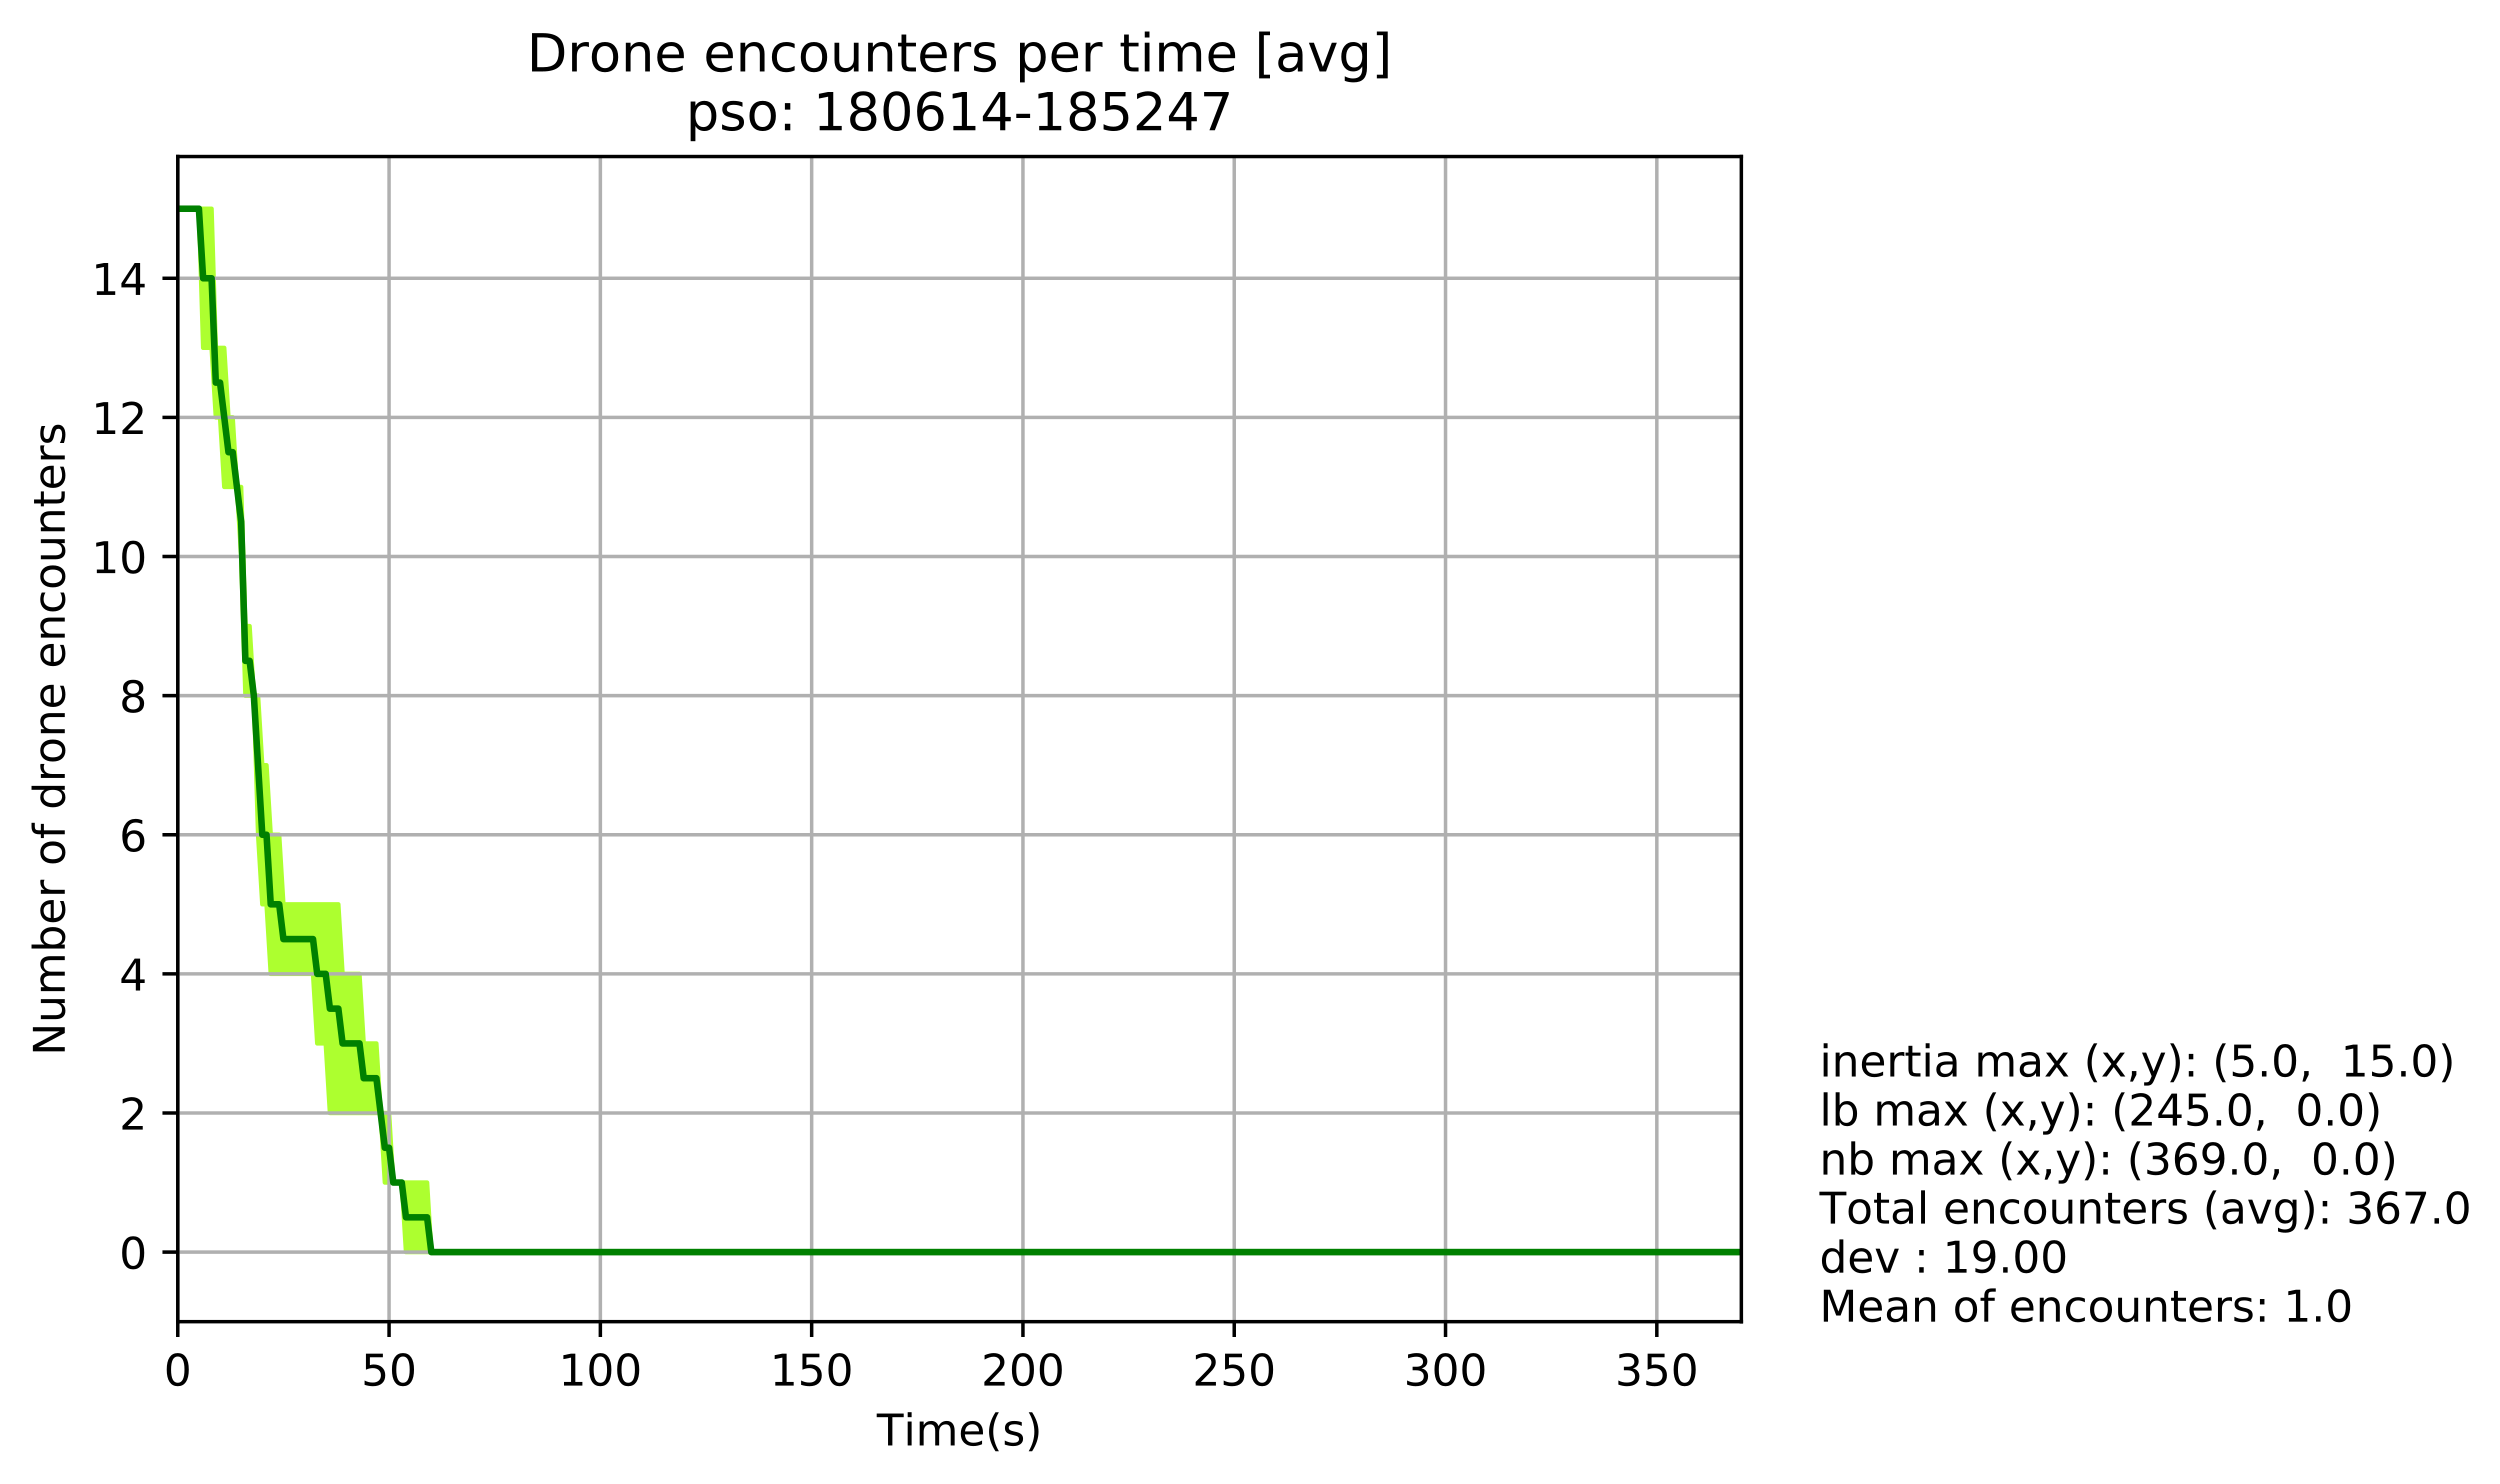 <?xml version="1.0" encoding="utf-8" standalone="no"?>
<!DOCTYPE svg PUBLIC "-//W3C//DTD SVG 1.1//EN"
  "http://www.w3.org/Graphics/SVG/1.1/DTD/svg11.dtd">
<!-- Created with matplotlib (http://matplotlib.org/) -->
<svg height="339pt" version="1.1" viewBox="0 0 571 339" width="571pt" xmlns="http://www.w3.org/2000/svg" xmlns:xlink="http://www.w3.org/1999/xlink">
 <defs>
  <style type="text/css">
*{stroke-linecap:butt;stroke-linejoin:round;}
  </style>
 </defs>
 <g id="figure_1">
  <g id="patch_1">
   <path d="M 0 339.424 
L 571.712 339.424 
L 571.712 0 
L 0 0 
z
" style="fill:#ffffff;"/>
  </g>
  <g id="axes_1">
   <g id="patch_2">
    <path d="M 40.603 301.868 
L 397.723 301.868 
L 397.723 35.755 
L 40.603 35.755 
z
" style="fill:#ffffff;"/>
   </g>
   <g id="PolyCollection_1">
    <defs>
     <path d="M 40.603 -291.753 
L 40.603 -291.753 
L 41.568 -291.753 
L 42.534 -291.753 
L 43.499 -291.753 
L 44.464 -291.753 
L 45.429 -291.753 
L 46.394 -291.753 
L 47.359 -291.753 
L 48.325 -291.753 
L 49.29 -259.978 
L 50.255 -259.978 
L 51.22 -259.978 
L 52.185 -244.091 
L 53.151 -244.091 
L 54.116 -228.204 
L 55.081 -228.204 
L 56.046 -196.429 
L 57.011 -196.429 
L 57.977 -180.542 
L 58.942 -180.542 
L 59.907 -164.655 
L 60.872 -164.655 
L 61.837 -148.767 
L 62.802 -148.767 
L 63.768 -148.767 
L 64.733 -132.88 
L 65.698 -132.88 
L 66.663 -132.88 
L 67.628 -132.88 
L 68.594 -132.88 
L 69.559 -132.88 
L 70.524 -132.88 
L 71.489 -132.88 
L 72.454 -132.88 
L 73.42 -132.88 
L 74.385 -132.88 
L 75.35 -132.88 
L 76.315 -132.88 
L 77.28 -132.88 
L 78.246 -116.993 
L 79.211 -116.993 
L 80.176 -116.993 
L 81.141 -116.993 
L 82.106 -116.993 
L 83.071 -101.105 
L 84.037 -101.105 
L 85.002 -101.105 
L 85.967 -101.105 
L 86.932 -85.218 
L 87.897 -85.218 
L 88.863 -85.218 
L 89.828 -69.331 
L 90.793 -69.331 
L 91.758 -69.331 
L 92.723 -69.331 
L 93.689 -69.331 
L 94.654 -69.331 
L 95.619 -69.331 
L 96.584 -69.331 
L 97.549 -69.331 
L 98.514 -53.444 
L 99.48 -53.444 
L 100.445 -53.444 
L 101.41 -53.444 
L 102.375 -53.444 
L 103.34 -53.444 
L 104.306 -53.444 
L 105.271 -53.444 
L 106.236 -53.444 
L 107.201 -53.444 
L 108.166 -53.444 
L 109.132 -53.444 
L 110.097 -53.444 
L 111.062 -53.444 
L 112.027 -53.444 
L 112.992 -53.444 
L 113.958 -53.444 
L 114.923 -53.444 
L 115.888 -53.444 
L 116.853 -53.444 
L 117.818 -53.444 
L 118.783 -53.444 
L 119.749 -53.444 
L 120.714 -53.444 
L 121.679 -53.444 
L 122.644 -53.444 
L 123.609 -53.444 
L 124.575 -53.444 
L 125.54 -53.444 
L 126.505 -53.444 
L 127.47 -53.444 
L 128.435 -53.444 
L 129.401 -53.444 
L 130.366 -53.444 
L 131.331 -53.444 
L 132.296 -53.444 
L 133.261 -53.444 
L 134.226 -53.444 
L 135.192 -53.444 
L 136.157 -53.444 
L 137.122 -53.444 
L 138.087 -53.444 
L 139.052 -53.444 
L 140.018 -53.444 
L 140.983 -53.444 
L 141.948 -53.444 
L 142.913 -53.444 
L 143.878 -53.444 
L 144.844 -53.444 
L 145.809 -53.444 
L 146.774 -53.444 
L 147.739 -53.444 
L 148.704 -53.444 
L 149.67 -53.444 
L 150.635 -53.444 
L 151.6 -53.444 
L 152.565 -53.444 
L 153.53 -53.444 
L 154.495 -53.444 
L 155.461 -53.444 
L 156.426 -53.444 
L 157.391 -53.444 
L 158.356 -53.444 
L 159.321 -53.444 
L 160.287 -53.444 
L 161.252 -53.444 
L 162.217 -53.444 
L 163.182 -53.444 
L 164.147 -53.444 
L 165.113 -53.444 
L 166.078 -53.444 
L 167.043 -53.444 
L 168.008 -53.444 
L 168.973 -53.444 
L 169.938 -53.444 
L 170.904 -53.444 
L 171.869 -53.444 
L 172.834 -53.444 
L 173.799 -53.444 
L 174.764 -53.444 
L 175.73 -53.444 
L 176.695 -53.444 
L 177.66 -53.444 
L 178.625 -53.444 
L 179.59 -53.444 
L 180.556 -53.444 
L 181.521 -53.444 
L 182.486 -53.444 
L 183.451 -53.444 
L 184.416 -53.444 
L 185.382 -53.444 
L 186.347 -53.444 
L 187.312 -53.444 
L 188.277 -53.444 
L 189.242 -53.444 
L 190.207 -53.444 
L 191.173 -53.444 
L 192.138 -53.444 
L 193.103 -53.444 
L 194.068 -53.444 
L 195.033 -53.444 
L 195.999 -53.444 
L 196.964 -53.444 
L 197.929 -53.444 
L 198.894 -53.444 
L 199.859 -53.444 
L 200.825 -53.444 
L 201.79 -53.444 
L 202.755 -53.444 
L 203.72 -53.444 
L 204.685 -53.444 
L 205.65 -53.444 
L 206.616 -53.444 
L 207.581 -53.444 
L 208.546 -53.444 
L 209.511 -53.444 
L 210.476 -53.444 
L 211.442 -53.444 
L 212.407 -53.444 
L 213.372 -53.444 
L 214.337 -53.444 
L 215.302 -53.444 
L 216.268 -53.444 
L 217.233 -53.444 
L 218.198 -53.444 
L 219.163 -53.444 
L 220.128 -53.444 
L 221.094 -53.444 
L 222.059 -53.444 
L 223.024 -53.444 
L 223.989 -53.444 
L 224.954 -53.444 
L 225.919 -53.444 
L 226.885 -53.444 
L 227.85 -53.444 
L 228.815 -53.444 
L 229.78 -53.444 
L 230.745 -53.444 
L 231.711 -53.444 
L 232.676 -53.444 
L 233.641 -53.444 
L 234.606 -53.444 
L 235.571 -53.444 
L 236.537 -53.444 
L 237.502 -53.444 
L 238.467 -53.444 
L 239.432 -53.444 
L 240.397 -53.444 
L 241.362 -53.444 
L 242.328 -53.444 
L 243.293 -53.444 
L 244.258 -53.444 
L 245.223 -53.444 
L 246.188 -53.444 
L 247.154 -53.444 
L 248.119 -53.444 
L 249.084 -53.444 
L 250.049 -53.444 
L 251.014 -53.444 
L 251.98 -53.444 
L 252.945 -53.444 
L 253.91 -53.444 
L 254.875 -53.444 
L 255.84 -53.444 
L 256.806 -53.444 
L 257.771 -53.444 
L 258.736 -53.444 
L 259.701 -53.444 
L 260.666 -53.444 
L 261.631 -53.444 
L 262.597 -53.444 
L 263.562 -53.444 
L 264.527 -53.444 
L 265.492 -53.444 
L 266.457 -53.444 
L 267.423 -53.444 
L 268.388 -53.444 
L 269.353 -53.444 
L 270.318 -53.444 
L 271.283 -53.444 
L 272.249 -53.444 
L 273.214 -53.444 
L 274.179 -53.444 
L 275.144 -53.444 
L 276.109 -53.444 
L 277.074 -53.444 
L 278.04 -53.444 
L 279.005 -53.444 
L 279.97 -53.444 
L 280.935 -53.444 
L 281.9 -53.444 
L 282.866 -53.444 
L 283.831 -53.444 
L 284.796 -53.444 
L 285.761 -53.444 
L 286.726 -53.444 
L 287.692 -53.444 
L 288.657 -53.444 
L 289.622 -53.444 
L 290.587 -53.444 
L 291.552 -53.444 
L 292.518 -53.444 
L 293.483 -53.444 
L 294.448 -53.444 
L 295.413 -53.444 
L 296.378 -53.444 
L 297.343 -53.444 
L 298.309 -53.444 
L 299.274 -53.444 
L 300.239 -53.444 
L 301.204 -53.444 
L 302.169 -53.444 
L 303.135 -53.444 
L 304.1 -53.444 
L 305.065 -53.444 
L 306.03 -53.444 
L 306.995 -53.444 
L 307.961 -53.444 
L 308.926 -53.444 
L 309.891 -53.444 
L 310.856 -53.444 
L 311.821 -53.444 
L 312.786 -53.444 
L 313.752 -53.444 
L 314.717 -53.444 
L 315.682 -53.444 
L 316.647 -53.444 
L 317.612 -53.444 
L 318.578 -53.444 
L 319.543 -53.444 
L 320.508 -53.444 
L 321.473 -53.444 
L 322.438 -53.444 
L 323.404 -53.444 
L 324.369 -53.444 
L 325.334 -53.444 
L 326.299 -53.444 
L 327.264 -53.444 
L 328.23 -53.444 
L 329.195 -53.444 
L 330.16 -53.444 
L 331.125 -53.444 
L 332.09 -53.444 
L 333.055 -53.444 
L 334.021 -53.444 
L 334.986 -53.444 
L 335.951 -53.444 
L 336.916 -53.444 
L 337.881 -53.444 
L 338.847 -53.444 
L 339.812 -53.444 
L 340.777 -53.444 
L 341.742 -53.444 
L 342.707 -53.444 
L 343.673 -53.444 
L 344.638 -53.444 
L 345.603 -53.444 
L 346.568 -53.444 
L 347.533 -53.444 
L 348.498 -53.444 
L 349.464 -53.444 
L 350.429 -53.444 
L 351.394 -53.444 
L 352.359 -53.444 
L 353.324 -53.444 
L 354.29 -53.444 
L 355.255 -53.444 
L 356.22 -53.444 
L 357.185 -53.444 
L 358.15 -53.444 
L 359.116 -53.444 
L 360.081 -53.444 
L 361.046 -53.444 
L 362.011 -53.444 
L 362.976 -53.444 
L 363.942 -53.444 
L 364.907 -53.444 
L 365.872 -53.444 
L 366.837 -53.444 
L 367.802 -53.444 
L 368.767 -53.444 
L 369.733 -53.444 
L 370.698 -53.444 
L 371.663 -53.444 
L 372.628 -53.444 
L 373.593 -53.444 
L 374.559 -53.444 
L 375.524 -53.444 
L 376.489 -53.444 
L 377.454 -53.444 
L 378.419 -53.444 
L 379.385 -53.444 
L 380.35 -53.444 
L 381.315 -53.444 
L 382.28 -53.444 
L 383.245 -53.444 
L 384.21 -53.444 
L 385.176 -53.444 
L 386.141 -53.444 
L 387.106 -53.444 
L 388.071 -53.444 
L 389.036 -53.444 
L 390.002 -53.444 
L 390.967 -53.444 
L 391.932 -53.444 
L 392.897 -53.444 
L 393.862 -53.444 
L 394.828 -53.444 
L 395.793 -53.444 
L 396.758 -53.444 
L 396.758 -53.444 
L 396.758 -53.444 
L 395.793 -53.444 
L 394.828 -53.444 
L 393.862 -53.444 
L 392.897 -53.444 
L 391.932 -53.444 
L 390.967 -53.444 
L 390.002 -53.444 
L 389.036 -53.444 
L 388.071 -53.444 
L 387.106 -53.444 
L 386.141 -53.444 
L 385.176 -53.444 
L 384.21 -53.444 
L 383.245 -53.444 
L 382.28 -53.444 
L 381.315 -53.444 
L 380.35 -53.444 
L 379.385 -53.444 
L 378.419 -53.444 
L 377.454 -53.444 
L 376.489 -53.444 
L 375.524 -53.444 
L 374.559 -53.444 
L 373.593 -53.444 
L 372.628 -53.444 
L 371.663 -53.444 
L 370.698 -53.444 
L 369.733 -53.444 
L 368.767 -53.444 
L 367.802 -53.444 
L 366.837 -53.444 
L 365.872 -53.444 
L 364.907 -53.444 
L 363.942 -53.444 
L 362.976 -53.444 
L 362.011 -53.444 
L 361.046 -53.444 
L 360.081 -53.444 
L 359.116 -53.444 
L 358.15 -53.444 
L 357.185 -53.444 
L 356.22 -53.444 
L 355.255 -53.444 
L 354.29 -53.444 
L 353.324 -53.444 
L 352.359 -53.444 
L 351.394 -53.444 
L 350.429 -53.444 
L 349.464 -53.444 
L 348.498 -53.444 
L 347.533 -53.444 
L 346.568 -53.444 
L 345.603 -53.444 
L 344.638 -53.444 
L 343.673 -53.444 
L 342.707 -53.444 
L 341.742 -53.444 
L 340.777 -53.444 
L 339.812 -53.444 
L 338.847 -53.444 
L 337.881 -53.444 
L 336.916 -53.444 
L 335.951 -53.444 
L 334.986 -53.444 
L 334.021 -53.444 
L 333.055 -53.444 
L 332.09 -53.444 
L 331.125 -53.444 
L 330.16 -53.444 
L 329.195 -53.444 
L 328.23 -53.444 
L 327.264 -53.444 
L 326.299 -53.444 
L 325.334 -53.444 
L 324.369 -53.444 
L 323.404 -53.444 
L 322.438 -53.444 
L 321.473 -53.444 
L 320.508 -53.444 
L 319.543 -53.444 
L 318.578 -53.444 
L 317.612 -53.444 
L 316.647 -53.444 
L 315.682 -53.444 
L 314.717 -53.444 
L 313.752 -53.444 
L 312.786 -53.444 
L 311.821 -53.444 
L 310.856 -53.444 
L 309.891 -53.444 
L 308.926 -53.444 
L 307.961 -53.444 
L 306.995 -53.444 
L 306.03 -53.444 
L 305.065 -53.444 
L 304.1 -53.444 
L 303.135 -53.444 
L 302.169 -53.444 
L 301.204 -53.444 
L 300.239 -53.444 
L 299.274 -53.444 
L 298.309 -53.444 
L 297.343 -53.444 
L 296.378 -53.444 
L 295.413 -53.444 
L 294.448 -53.444 
L 293.483 -53.444 
L 292.518 -53.444 
L 291.552 -53.444 
L 290.587 -53.444 
L 289.622 -53.444 
L 288.657 -53.444 
L 287.692 -53.444 
L 286.726 -53.444 
L 285.761 -53.444 
L 284.796 -53.444 
L 283.831 -53.444 
L 282.866 -53.444 
L 281.9 -53.444 
L 280.935 -53.444 
L 279.97 -53.444 
L 279.005 -53.444 
L 278.04 -53.444 
L 277.074 -53.444 
L 276.109 -53.444 
L 275.144 -53.444 
L 274.179 -53.444 
L 273.214 -53.444 
L 272.249 -53.444 
L 271.283 -53.444 
L 270.318 -53.444 
L 269.353 -53.444 
L 268.388 -53.444 
L 267.423 -53.444 
L 266.457 -53.444 
L 265.492 -53.444 
L 264.527 -53.444 
L 263.562 -53.444 
L 262.597 -53.444 
L 261.631 -53.444 
L 260.666 -53.444 
L 259.701 -53.444 
L 258.736 -53.444 
L 257.771 -53.444 
L 256.806 -53.444 
L 255.84 -53.444 
L 254.875 -53.444 
L 253.91 -53.444 
L 252.945 -53.444 
L 251.98 -53.444 
L 251.014 -53.444 
L 250.049 -53.444 
L 249.084 -53.444 
L 248.119 -53.444 
L 247.154 -53.444 
L 246.188 -53.444 
L 245.223 -53.444 
L 244.258 -53.444 
L 243.293 -53.444 
L 242.328 -53.444 
L 241.362 -53.444 
L 240.397 -53.444 
L 239.432 -53.444 
L 238.467 -53.444 
L 237.502 -53.444 
L 236.537 -53.444 
L 235.571 -53.444 
L 234.606 -53.444 
L 233.641 -53.444 
L 232.676 -53.444 
L 231.711 -53.444 
L 230.745 -53.444 
L 229.78 -53.444 
L 228.815 -53.444 
L 227.85 -53.444 
L 226.885 -53.444 
L 225.919 -53.444 
L 224.954 -53.444 
L 223.989 -53.444 
L 223.024 -53.444 
L 222.059 -53.444 
L 221.094 -53.444 
L 220.128 -53.444 
L 219.163 -53.444 
L 218.198 -53.444 
L 217.233 -53.444 
L 216.268 -53.444 
L 215.302 -53.444 
L 214.337 -53.444 
L 213.372 -53.444 
L 212.407 -53.444 
L 211.442 -53.444 
L 210.476 -53.444 
L 209.511 -53.444 
L 208.546 -53.444 
L 207.581 -53.444 
L 206.616 -53.444 
L 205.65 -53.444 
L 204.685 -53.444 
L 203.72 -53.444 
L 202.755 -53.444 
L 201.79 -53.444 
L 200.825 -53.444 
L 199.859 -53.444 
L 198.894 -53.444 
L 197.929 -53.444 
L 196.964 -53.444 
L 195.999 -53.444 
L 195.033 -53.444 
L 194.068 -53.444 
L 193.103 -53.444 
L 192.138 -53.444 
L 191.173 -53.444 
L 190.207 -53.444 
L 189.242 -53.444 
L 188.277 -53.444 
L 187.312 -53.444 
L 186.347 -53.444 
L 185.382 -53.444 
L 184.416 -53.444 
L 183.451 -53.444 
L 182.486 -53.444 
L 181.521 -53.444 
L 180.556 -53.444 
L 179.59 -53.444 
L 178.625 -53.444 
L 177.66 -53.444 
L 176.695 -53.444 
L 175.73 -53.444 
L 174.764 -53.444 
L 173.799 -53.444 
L 172.834 -53.444 
L 171.869 -53.444 
L 170.904 -53.444 
L 169.938 -53.444 
L 168.973 -53.444 
L 168.008 -53.444 
L 167.043 -53.444 
L 166.078 -53.444 
L 165.113 -53.444 
L 164.147 -53.444 
L 163.182 -53.444 
L 162.217 -53.444 
L 161.252 -53.444 
L 160.287 -53.444 
L 159.321 -53.444 
L 158.356 -53.444 
L 157.391 -53.444 
L 156.426 -53.444 
L 155.461 -53.444 
L 154.495 -53.444 
L 153.53 -53.444 
L 152.565 -53.444 
L 151.6 -53.444 
L 150.635 -53.444 
L 149.67 -53.444 
L 148.704 -53.444 
L 147.739 -53.444 
L 146.774 -53.444 
L 145.809 -53.444 
L 144.844 -53.444 
L 143.878 -53.444 
L 142.913 -53.444 
L 141.948 -53.444 
L 140.983 -53.444 
L 140.018 -53.444 
L 139.052 -53.444 
L 138.087 -53.444 
L 137.122 -53.444 
L 136.157 -53.444 
L 135.192 -53.444 
L 134.226 -53.444 
L 133.261 -53.444 
L 132.296 -53.444 
L 131.331 -53.444 
L 130.366 -53.444 
L 129.401 -53.444 
L 128.435 -53.444 
L 127.47 -53.444 
L 126.505 -53.444 
L 125.54 -53.444 
L 124.575 -53.444 
L 123.609 -53.444 
L 122.644 -53.444 
L 121.679 -53.444 
L 120.714 -53.444 
L 119.749 -53.444 
L 118.783 -53.444 
L 117.818 -53.444 
L 116.853 -53.444 
L 115.888 -53.444 
L 114.923 -53.444 
L 113.958 -53.444 
L 112.992 -53.444 
L 112.027 -53.444 
L 111.062 -53.444 
L 110.097 -53.444 
L 109.132 -53.444 
L 108.166 -53.444 
L 107.201 -53.444 
L 106.236 -53.444 
L 105.271 -53.444 
L 104.306 -53.444 
L 103.34 -53.444 
L 102.375 -53.444 
L 101.41 -53.444 
L 100.445 -53.444 
L 99.48 -53.444 
L 98.514 -53.444 
L 97.549 -53.444 
L 96.584 -53.444 
L 95.619 -53.444 
L 94.654 -53.444 
L 93.689 -53.444 
L 92.723 -53.444 
L 91.758 -69.331 
L 90.793 -69.331 
L 89.828 -69.331 
L 88.863 -69.331 
L 87.897 -69.331 
L 86.932 -85.218 
L 85.967 -85.218 
L 85.002 -85.218 
L 84.037 -85.218 
L 83.071 -85.218 
L 82.106 -85.218 
L 81.141 -85.218 
L 80.176 -85.218 
L 79.211 -85.218 
L 78.246 -85.218 
L 77.28 -85.218 
L 76.315 -85.218 
L 75.35 -85.218 
L 74.385 -101.105 
L 73.42 -101.105 
L 72.454 -101.105 
L 71.489 -116.993 
L 70.524 -116.993 
L 69.559 -116.993 
L 68.594 -116.993 
L 67.628 -116.993 
L 66.663 -116.993 
L 65.698 -116.993 
L 64.733 -116.993 
L 63.768 -116.993 
L 62.802 -116.993 
L 61.837 -116.993 
L 60.872 -132.88 
L 59.907 -132.88 
L 58.942 -148.767 
L 57.977 -180.542 
L 57.011 -180.542 
L 56.046 -180.542 
L 55.081 -212.316 
L 54.116 -228.204 
L 53.151 -228.204 
L 52.185 -228.204 
L 51.22 -228.204 
L 50.255 -244.091 
L 49.29 -244.091 
L 48.325 -259.978 
L 47.359 -259.978 
L 46.394 -259.978 
L 45.429 -291.753 
L 44.464 -291.753 
L 43.499 -291.753 
L 42.534 -291.753 
L 41.568 -291.753 
L 40.603 -291.753 
z
" id="mab057e2876" style="stroke:#adff2f;"/>
    </defs>
    <g clip-path="url(#pdc28f978b6)">
     <use style="fill:#adff2f;stroke:#adff2f;" x="0" xlink:href="#mab057e2876" y="339.424"/>
    </g>
   </g>
   <g id="matplotlib.axis_1">
    <g id="xtick_1">
     <g id="line2d_1">
      <path clip-path="url(#pdc28f978b6)" d="M 40.603 301.868 
L 40.603 35.755 
" style="fill:none;stroke:#b0b0b0;stroke-linecap:square;stroke-width:0.8;"/>
     </g>
     <g id="line2d_2">
      <defs>
       <path d="M 0 0 
L 0 3.5 
" id="md48c004da4" style="stroke:#000000;stroke-width:0.8;"/>
      </defs>
      <g>
       <use style="stroke:#000000;stroke-width:0.8;" x="40.603" xlink:href="#md48c004da4" y="301.868"/>
      </g>
     </g>
     <g id="text_1">
      <!-- 0 -->
      <defs>
       <path d="M 31.781 66.406 
Q 24.172 66.406 20.328 58.906 
Q 16.5 51.422 16.5 36.375 
Q 16.5 21.391 20.328 13.891 
Q 24.172 6.391 31.781 6.391 
Q 39.453 6.391 43.281 13.891 
Q 47.125 21.391 47.125 36.375 
Q 47.125 51.422 43.281 58.906 
Q 39.453 66.406 31.781 66.406 
z
M 31.781 74.219 
Q 44.047 74.219 50.516 64.516 
Q 56.984 54.828 56.984 36.375 
Q 56.984 17.969 50.516 8.266 
Q 44.047 -1.422 31.781 -1.422 
Q 19.531 -1.422 13.062 8.266 
Q 6.594 17.969 6.594 36.375 
Q 6.594 54.828 13.062 64.516 
Q 19.531 74.219 31.781 74.219 
z
" id="DejaVuSans-30"/>
      </defs>
      <g transform="translate(37.422 316.466)scale(0.1 -0.1)">
       <use xlink:href="#DejaVuSans-30"/>
      </g>
     </g>
    </g>
    <g id="xtick_2">
     <g id="line2d_3">
      <path clip-path="url(#pdc28f978b6)" d="M 88.863 301.868 
L 88.863 35.755 
" style="fill:none;stroke:#b0b0b0;stroke-linecap:square;stroke-width:0.8;"/>
     </g>
     <g id="line2d_4">
      <g>
       <use style="stroke:#000000;stroke-width:0.8;" x="88.863" xlink:href="#md48c004da4" y="301.868"/>
      </g>
     </g>
     <g id="text_2">
      <!-- 50 -->
      <defs>
       <path d="M 10.797 72.906 
L 49.516 72.906 
L 49.516 64.594 
L 19.828 64.594 
L 19.828 46.734 
Q 21.969 47.469 24.109 47.828 
Q 26.266 48.188 28.422 48.188 
Q 40.625 48.188 47.75 41.5 
Q 54.891 34.812 54.891 23.391 
Q 54.891 11.625 47.562 5.094 
Q 40.234 -1.422 26.906 -1.422 
Q 22.312 -1.422 17.547 -0.641 
Q 12.797 0.141 7.719 1.703 
L 7.719 11.625 
Q 12.109 9.234 16.797 8.062 
Q 21.484 6.891 26.703 6.891 
Q 35.156 6.891 40.078 11.328 
Q 45.016 15.766 45.016 23.391 
Q 45.016 31 40.078 35.438 
Q 35.156 39.891 26.703 39.891 
Q 22.75 39.891 18.812 39.016 
Q 14.891 38.141 10.797 36.281 
z
" id="DejaVuSans-35"/>
      </defs>
      <g transform="translate(82.5 316.466)scale(0.1 -0.1)">
       <use xlink:href="#DejaVuSans-35"/>
       <use x="63.623" xlink:href="#DejaVuSans-30"/>
      </g>
     </g>
    </g>
    <g id="xtick_3">
     <g id="line2d_5">
      <path clip-path="url(#pdc28f978b6)" d="M 137.122 301.868 
L 137.122 35.755 
" style="fill:none;stroke:#b0b0b0;stroke-linecap:square;stroke-width:0.8;"/>
     </g>
     <g id="line2d_6">
      <g>
       <use style="stroke:#000000;stroke-width:0.8;" x="137.122" xlink:href="#md48c004da4" y="301.868"/>
      </g>
     </g>
     <g id="text_3">
      <!-- 100 -->
      <defs>
       <path d="M 12.406 8.297 
L 28.516 8.297 
L 28.516 63.922 
L 10.984 60.406 
L 10.984 69.391 
L 28.422 72.906 
L 38.281 72.906 
L 38.281 8.297 
L 54.391 8.297 
L 54.391 0 
L 12.406 0 
z
" id="DejaVuSans-31"/>
      </defs>
      <g transform="translate(127.578 316.466)scale(0.1 -0.1)">
       <use xlink:href="#DejaVuSans-31"/>
       <use x="63.623" xlink:href="#DejaVuSans-30"/>
       <use x="127.246" xlink:href="#DejaVuSans-30"/>
      </g>
     </g>
    </g>
    <g id="xtick_4">
     <g id="line2d_7">
      <path clip-path="url(#pdc28f978b6)" d="M 185.382 301.868 
L 185.382 35.755 
" style="fill:none;stroke:#b0b0b0;stroke-linecap:square;stroke-width:0.8;"/>
     </g>
     <g id="line2d_8">
      <g>
       <use style="stroke:#000000;stroke-width:0.8;" x="185.382" xlink:href="#md48c004da4" y="301.868"/>
      </g>
     </g>
     <g id="text_4">
      <!-- 150 -->
      <g transform="translate(175.838 316.466)scale(0.1 -0.1)">
       <use xlink:href="#DejaVuSans-31"/>
       <use x="63.623" xlink:href="#DejaVuSans-35"/>
       <use x="127.246" xlink:href="#DejaVuSans-30"/>
      </g>
     </g>
    </g>
    <g id="xtick_5">
     <g id="line2d_9">
      <path clip-path="url(#pdc28f978b6)" d="M 233.641 301.868 
L 233.641 35.755 
" style="fill:none;stroke:#b0b0b0;stroke-linecap:square;stroke-width:0.8;"/>
     </g>
     <g id="line2d_10">
      <g>
       <use style="stroke:#000000;stroke-width:0.8;" x="233.641" xlink:href="#md48c004da4" y="301.868"/>
      </g>
     </g>
     <g id="text_5">
      <!-- 200 -->
      <defs>
       <path d="M 19.188 8.297 
L 53.609 8.297 
L 53.609 0 
L 7.328 0 
L 7.328 8.297 
Q 12.938 14.109 22.625 23.891 
Q 32.328 33.688 34.812 36.531 
Q 39.547 41.844 41.422 45.531 
Q 43.312 49.219 43.312 52.781 
Q 43.312 58.594 39.234 62.25 
Q 35.156 65.922 28.609 65.922 
Q 23.969 65.922 18.812 64.312 
Q 13.672 62.703 7.812 59.422 
L 7.812 69.391 
Q 13.766 71.781 18.938 73 
Q 24.125 74.219 28.422 74.219 
Q 39.75 74.219 46.484 68.547 
Q 53.219 62.891 53.219 53.422 
Q 53.219 48.922 51.531 44.891 
Q 49.859 40.875 45.406 35.406 
Q 44.188 33.984 37.641 27.219 
Q 31.109 20.453 19.188 8.297 
z
" id="DejaVuSans-32"/>
      </defs>
      <g transform="translate(224.097 316.466)scale(0.1 -0.1)">
       <use xlink:href="#DejaVuSans-32"/>
       <use x="63.623" xlink:href="#DejaVuSans-30"/>
       <use x="127.246" xlink:href="#DejaVuSans-30"/>
      </g>
     </g>
    </g>
    <g id="xtick_6">
     <g id="line2d_11">
      <path clip-path="url(#pdc28f978b6)" d="M 281.9 301.868 
L 281.9 35.755 
" style="fill:none;stroke:#b0b0b0;stroke-linecap:square;stroke-width:0.8;"/>
     </g>
     <g id="line2d_12">
      <g>
       <use style="stroke:#000000;stroke-width:0.8;" x="281.9" xlink:href="#md48c004da4" y="301.868"/>
      </g>
     </g>
     <g id="text_6">
      <!-- 250 -->
      <g transform="translate(272.357 316.466)scale(0.1 -0.1)">
       <use xlink:href="#DejaVuSans-32"/>
       <use x="63.623" xlink:href="#DejaVuSans-35"/>
       <use x="127.246" xlink:href="#DejaVuSans-30"/>
      </g>
     </g>
    </g>
    <g id="xtick_7">
     <g id="line2d_13">
      <path clip-path="url(#pdc28f978b6)" d="M 330.16 301.868 
L 330.16 35.755 
" style="fill:none;stroke:#b0b0b0;stroke-linecap:square;stroke-width:0.8;"/>
     </g>
     <g id="line2d_14">
      <g>
       <use style="stroke:#000000;stroke-width:0.8;" x="330.16" xlink:href="#md48c004da4" y="301.868"/>
      </g>
     </g>
     <g id="text_7">
      <!-- 300 -->
      <defs>
       <path d="M 40.578 39.312 
Q 47.656 37.797 51.625 33 
Q 55.609 28.219 55.609 21.188 
Q 55.609 10.406 48.188 4.484 
Q 40.766 -1.422 27.094 -1.422 
Q 22.516 -1.422 17.656 -0.516 
Q 12.797 0.391 7.625 2.203 
L 7.625 11.719 
Q 11.719 9.328 16.594 8.109 
Q 21.484 6.891 26.812 6.891 
Q 36.078 6.891 40.938 10.547 
Q 45.797 14.203 45.797 21.188 
Q 45.797 27.641 41.281 31.266 
Q 36.766 34.906 28.719 34.906 
L 20.219 34.906 
L 20.219 43.016 
L 29.109 43.016 
Q 36.375 43.016 40.234 45.922 
Q 44.094 48.828 44.094 54.297 
Q 44.094 59.906 40.109 62.906 
Q 36.141 65.922 28.719 65.922 
Q 24.656 65.922 20.016 65.031 
Q 15.375 64.156 9.812 62.312 
L 9.812 71.094 
Q 15.438 72.656 20.344 73.438 
Q 25.25 74.219 29.594 74.219 
Q 40.828 74.219 47.359 69.109 
Q 53.906 64.016 53.906 55.328 
Q 53.906 49.266 50.438 45.094 
Q 46.969 40.922 40.578 39.312 
z
" id="DejaVuSans-33"/>
      </defs>
      <g transform="translate(320.616 316.466)scale(0.1 -0.1)">
       <use xlink:href="#DejaVuSans-33"/>
       <use x="63.623" xlink:href="#DejaVuSans-30"/>
       <use x="127.246" xlink:href="#DejaVuSans-30"/>
      </g>
     </g>
    </g>
    <g id="xtick_8">
     <g id="line2d_15">
      <path clip-path="url(#pdc28f978b6)" d="M 378.419 301.868 
L 378.419 35.755 
" style="fill:none;stroke:#b0b0b0;stroke-linecap:square;stroke-width:0.8;"/>
     </g>
     <g id="line2d_16">
      <g>
       <use style="stroke:#000000;stroke-width:0.8;" x="378.419" xlink:href="#md48c004da4" y="301.868"/>
      </g>
     </g>
     <g id="text_8">
      <!-- 350 -->
      <g transform="translate(368.876 316.466)scale(0.1 -0.1)">
       <use xlink:href="#DejaVuSans-33"/>
       <use x="63.623" xlink:href="#DejaVuSans-35"/>
       <use x="127.246" xlink:href="#DejaVuSans-30"/>
      </g>
     </g>
    </g>
    <g id="text_9">
     <!-- Time(s) -->
     <defs>
      <path d="M -0.297 72.906 
L 61.375 72.906 
L 61.375 64.594 
L 35.5 64.594 
L 35.5 0 
L 25.594 0 
L 25.594 64.594 
L -0.297 64.594 
z
" id="DejaVuSans-54"/>
      <path d="M 9.422 54.688 
L 18.406 54.688 
L 18.406 0 
L 9.422 0 
z
M 9.422 75.984 
L 18.406 75.984 
L 18.406 64.594 
L 9.422 64.594 
z
" id="DejaVuSans-69"/>
      <path d="M 52 44.188 
Q 55.375 50.25 60.062 53.125 
Q 64.75 56 71.094 56 
Q 79.641 56 84.281 50.016 
Q 88.922 44.047 88.922 33.016 
L 88.922 0 
L 79.891 0 
L 79.891 32.719 
Q 79.891 40.578 77.094 44.375 
Q 74.312 48.188 68.609 48.188 
Q 61.625 48.188 57.562 43.547 
Q 53.516 38.922 53.516 30.906 
L 53.516 0 
L 44.484 0 
L 44.484 32.719 
Q 44.484 40.625 41.703 44.406 
Q 38.922 48.188 33.109 48.188 
Q 26.219 48.188 22.156 43.531 
Q 18.109 38.875 18.109 30.906 
L 18.109 0 
L 9.078 0 
L 9.078 54.688 
L 18.109 54.688 
L 18.109 46.188 
Q 21.188 51.219 25.484 53.609 
Q 29.781 56 35.688 56 
Q 41.656 56 45.828 52.969 
Q 50 49.953 52 44.188 
z
" id="DejaVuSans-6d"/>
      <path d="M 56.203 29.594 
L 56.203 25.203 
L 14.891 25.203 
Q 15.484 15.922 20.484 11.062 
Q 25.484 6.203 34.422 6.203 
Q 39.594 6.203 44.453 7.469 
Q 49.312 8.734 54.109 11.281 
L 54.109 2.781 
Q 49.266 0.734 44.188 -0.344 
Q 39.109 -1.422 33.891 -1.422 
Q 20.797 -1.422 13.156 6.188 
Q 5.516 13.812 5.516 26.812 
Q 5.516 40.234 12.766 48.109 
Q 20.016 56 32.328 56 
Q 43.359 56 49.781 48.891 
Q 56.203 41.797 56.203 29.594 
z
M 47.219 32.234 
Q 47.125 39.594 43.094 43.984 
Q 39.062 48.391 32.422 48.391 
Q 24.906 48.391 20.391 44.141 
Q 15.875 39.891 15.188 32.172 
z
" id="DejaVuSans-65"/>
      <path d="M 31 75.875 
Q 24.469 64.656 21.281 53.656 
Q 18.109 42.672 18.109 31.391 
Q 18.109 20.125 21.312 9.062 
Q 24.516 -2 31 -13.188 
L 23.188 -13.188 
Q 15.875 -1.703 12.234 9.375 
Q 8.594 20.453 8.594 31.391 
Q 8.594 42.281 12.203 53.312 
Q 15.828 64.359 23.188 75.875 
z
" id="DejaVuSans-28"/>
      <path d="M 44.281 53.078 
L 44.281 44.578 
Q 40.484 46.531 36.375 47.5 
Q 32.281 48.484 27.875 48.484 
Q 21.188 48.484 17.844 46.438 
Q 14.5 44.391 14.5 40.281 
Q 14.5 37.156 16.891 35.375 
Q 19.281 33.594 26.516 31.984 
L 29.594 31.297 
Q 39.156 29.25 43.188 25.516 
Q 47.219 21.781 47.219 15.094 
Q 47.219 7.469 41.188 3.016 
Q 35.156 -1.422 24.609 -1.422 
Q 20.219 -1.422 15.453 -0.562 
Q 10.688 0.297 5.422 2 
L 5.422 11.281 
Q 10.406 8.688 15.234 7.391 
Q 20.062 6.109 24.812 6.109 
Q 31.156 6.109 34.562 8.281 
Q 37.984 10.453 37.984 14.406 
Q 37.984 18.062 35.516 20.016 
Q 33.062 21.969 24.703 23.781 
L 21.578 24.516 
Q 13.234 26.266 9.516 29.906 
Q 5.812 33.547 5.812 39.891 
Q 5.812 47.609 11.281 51.797 
Q 16.75 56 26.812 56 
Q 31.781 56 36.172 55.266 
Q 40.578 54.547 44.281 53.078 
z
" id="DejaVuSans-73"/>
      <path d="M 8.016 75.875 
L 15.828 75.875 
Q 23.141 64.359 26.781 53.312 
Q 30.422 42.281 30.422 31.391 
Q 30.422 20.453 26.781 9.375 
Q 23.141 -1.703 15.828 -13.188 
L 8.016 -13.188 
Q 14.5 -2 17.703 9.062 
Q 20.906 20.125 20.906 31.391 
Q 20.906 42.672 17.703 53.656 
Q 14.5 64.656 8.016 75.875 
z
" id="DejaVuSans-29"/>
     </defs>
     <g transform="translate(200.269 330.144)scale(0.1 -0.1)">
      <use xlink:href="#DejaVuSans-54"/>
      <use x="61.037" xlink:href="#DejaVuSans-69"/>
      <use x="88.82" xlink:href="#DejaVuSans-6d"/>
      <use x="186.232" xlink:href="#DejaVuSans-65"/>
      <use x="247.756" xlink:href="#DejaVuSans-28"/>
      <use x="286.77" xlink:href="#DejaVuSans-73"/>
      <use x="338.869" xlink:href="#DejaVuSans-29"/>
     </g>
    </g>
   </g>
   <g id="matplotlib.axis_2">
    <g id="ytick_1">
     <g id="line2d_17">
      <path clip-path="url(#pdc28f978b6)" d="M 40.603 285.98 
L 397.723 285.98 
" style="fill:none;stroke:#b0b0b0;stroke-linecap:square;stroke-width:0.8;"/>
     </g>
     <g id="line2d_18">
      <defs>
       <path d="M 0 0 
L -3.5 0 
" id="mfc6f215f03" style="stroke:#000000;stroke-width:0.8;"/>
      </defs>
      <g>
       <use style="stroke:#000000;stroke-width:0.8;" x="40.603" xlink:href="#mfc6f215f03" y="285.98"/>
      </g>
     </g>
     <g id="text_10">
      <!-- 0 -->
      <g transform="translate(27.241 289.779)scale(0.1 -0.1)">
       <use xlink:href="#DejaVuSans-30"/>
      </g>
     </g>
    </g>
    <g id="ytick_2">
     <g id="line2d_19">
      <path clip-path="url(#pdc28f978b6)" d="M 40.603 254.206 
L 397.723 254.206 
" style="fill:none;stroke:#b0b0b0;stroke-linecap:square;stroke-width:0.8;"/>
     </g>
     <g id="line2d_20">
      <g>
       <use style="stroke:#000000;stroke-width:0.8;" x="40.603" xlink:href="#mfc6f215f03" y="254.206"/>
      </g>
     </g>
     <g id="text_11">
      <!-- 2 -->
      <g transform="translate(27.241 258.005)scale(0.1 -0.1)">
       <use xlink:href="#DejaVuSans-32"/>
      </g>
     </g>
    </g>
    <g id="ytick_3">
     <g id="line2d_21">
      <path clip-path="url(#pdc28f978b6)" d="M 40.603 222.431 
L 397.723 222.431 
" style="fill:none;stroke:#b0b0b0;stroke-linecap:square;stroke-width:0.8;"/>
     </g>
     <g id="line2d_22">
      <g>
       <use style="stroke:#000000;stroke-width:0.8;" x="40.603" xlink:href="#mfc6f215f03" y="222.431"/>
      </g>
     </g>
     <g id="text_12">
      <!-- 4 -->
      <defs>
       <path d="M 37.797 64.312 
L 12.891 25.391 
L 37.797 25.391 
z
M 35.203 72.906 
L 47.609 72.906 
L 47.609 25.391 
L 58.016 25.391 
L 58.016 17.188 
L 47.609 17.188 
L 47.609 0 
L 37.797 0 
L 37.797 17.188 
L 4.891 17.188 
L 4.891 26.703 
z
" id="DejaVuSans-34"/>
      </defs>
      <g transform="translate(27.241 226.23)scale(0.1 -0.1)">
       <use xlink:href="#DejaVuSans-34"/>
      </g>
     </g>
    </g>
    <g id="ytick_4">
     <g id="line2d_23">
      <path clip-path="url(#pdc28f978b6)" d="M 40.603 190.657 
L 397.723 190.657 
" style="fill:none;stroke:#b0b0b0;stroke-linecap:square;stroke-width:0.8;"/>
     </g>
     <g id="line2d_24">
      <g>
       <use style="stroke:#000000;stroke-width:0.8;" x="40.603" xlink:href="#mfc6f215f03" y="190.657"/>
      </g>
     </g>
     <g id="text_13">
      <!-- 6 -->
      <defs>
       <path d="M 33.016 40.375 
Q 26.375 40.375 22.484 35.828 
Q 18.609 31.297 18.609 23.391 
Q 18.609 15.531 22.484 10.953 
Q 26.375 6.391 33.016 6.391 
Q 39.656 6.391 43.531 10.953 
Q 47.406 15.531 47.406 23.391 
Q 47.406 31.297 43.531 35.828 
Q 39.656 40.375 33.016 40.375 
z
M 52.594 71.297 
L 52.594 62.312 
Q 48.875 64.062 45.094 64.984 
Q 41.312 65.922 37.594 65.922 
Q 27.828 65.922 22.672 59.328 
Q 17.531 52.734 16.797 39.406 
Q 19.672 43.656 24.016 45.922 
Q 28.375 48.188 33.594 48.188 
Q 44.578 48.188 50.953 41.516 
Q 57.328 34.859 57.328 23.391 
Q 57.328 12.156 50.688 5.359 
Q 44.047 -1.422 33.016 -1.422 
Q 20.359 -1.422 13.672 8.266 
Q 6.984 17.969 6.984 36.375 
Q 6.984 53.656 15.188 63.938 
Q 23.391 74.219 37.203 74.219 
Q 40.922 74.219 44.703 73.484 
Q 48.484 72.75 52.594 71.297 
z
" id="DejaVuSans-36"/>
      </defs>
      <g transform="translate(27.241 194.456)scale(0.1 -0.1)">
       <use xlink:href="#DejaVuSans-36"/>
      </g>
     </g>
    </g>
    <g id="ytick_5">
     <g id="line2d_25">
      <path clip-path="url(#pdc28f978b6)" d="M 40.603 158.882 
L 397.723 158.882 
" style="fill:none;stroke:#b0b0b0;stroke-linecap:square;stroke-width:0.8;"/>
     </g>
     <g id="line2d_26">
      <g>
       <use style="stroke:#000000;stroke-width:0.8;" x="40.603" xlink:href="#mfc6f215f03" y="158.882"/>
      </g>
     </g>
     <g id="text_14">
      <!-- 8 -->
      <defs>
       <path d="M 31.781 34.625 
Q 24.75 34.625 20.719 30.859 
Q 16.703 27.094 16.703 20.516 
Q 16.703 13.922 20.719 10.156 
Q 24.75 6.391 31.781 6.391 
Q 38.812 6.391 42.859 10.172 
Q 46.922 13.969 46.922 20.516 
Q 46.922 27.094 42.891 30.859 
Q 38.875 34.625 31.781 34.625 
z
M 21.922 38.812 
Q 15.578 40.375 12.031 44.719 
Q 8.5 49.078 8.5 55.328 
Q 8.5 64.062 14.719 69.141 
Q 20.953 74.219 31.781 74.219 
Q 42.672 74.219 48.875 69.141 
Q 55.078 64.062 55.078 55.328 
Q 55.078 49.078 51.531 44.719 
Q 48 40.375 41.703 38.812 
Q 48.828 37.156 52.797 32.312 
Q 56.781 27.484 56.781 20.516 
Q 56.781 9.906 50.312 4.234 
Q 43.844 -1.422 31.781 -1.422 
Q 19.734 -1.422 13.25 4.234 
Q 6.781 9.906 6.781 20.516 
Q 6.781 27.484 10.781 32.312 
Q 14.797 37.156 21.922 38.812 
z
M 18.312 54.391 
Q 18.312 48.734 21.844 45.562 
Q 25.391 42.391 31.781 42.391 
Q 38.141 42.391 41.719 45.562 
Q 45.312 48.734 45.312 54.391 
Q 45.312 60.062 41.719 63.234 
Q 38.141 66.406 31.781 66.406 
Q 25.391 66.406 21.844 63.234 
Q 18.312 60.062 18.312 54.391 
z
" id="DejaVuSans-38"/>
      </defs>
      <g transform="translate(27.241 162.681)scale(0.1 -0.1)">
       <use xlink:href="#DejaVuSans-38"/>
      </g>
     </g>
    </g>
    <g id="ytick_6">
     <g id="line2d_27">
      <path clip-path="url(#pdc28f978b6)" d="M 40.603 127.107 
L 397.723 127.107 
" style="fill:none;stroke:#b0b0b0;stroke-linecap:square;stroke-width:0.8;"/>
     </g>
     <g id="line2d_28">
      <g>
       <use style="stroke:#000000;stroke-width:0.8;" x="40.603" xlink:href="#mfc6f215f03" y="127.107"/>
      </g>
     </g>
     <g id="text_15">
      <!-- 10 -->
      <g transform="translate(20.878 130.907)scale(0.1 -0.1)">
       <use xlink:href="#DejaVuSans-31"/>
       <use x="63.623" xlink:href="#DejaVuSans-30"/>
      </g>
     </g>
    </g>
    <g id="ytick_7">
     <g id="line2d_29">
      <path clip-path="url(#pdc28f978b6)" d="M 40.603 95.333 
L 397.723 95.333 
" style="fill:none;stroke:#b0b0b0;stroke-linecap:square;stroke-width:0.8;"/>
     </g>
     <g id="line2d_30">
      <g>
       <use style="stroke:#000000;stroke-width:0.8;" x="40.603" xlink:href="#mfc6f215f03" y="95.333"/>
      </g>
     </g>
     <g id="text_16">
      <!-- 12 -->
      <g transform="translate(20.878 99.132)scale(0.1 -0.1)">
       <use xlink:href="#DejaVuSans-31"/>
       <use x="63.623" xlink:href="#DejaVuSans-32"/>
      </g>
     </g>
    </g>
    <g id="ytick_8">
     <g id="line2d_31">
      <path clip-path="url(#pdc28f978b6)" d="M 40.603 63.558 
L 397.723 63.558 
" style="fill:none;stroke:#b0b0b0;stroke-linecap:square;stroke-width:0.8;"/>
     </g>
     <g id="line2d_32">
      <g>
       <use style="stroke:#000000;stroke-width:0.8;" x="40.603" xlink:href="#mfc6f215f03" y="63.558"/>
      </g>
     </g>
     <g id="text_17">
      <!-- 14 -->
      <g transform="translate(20.878 67.357)scale(0.1 -0.1)">
       <use xlink:href="#DejaVuSans-31"/>
       <use x="63.623" xlink:href="#DejaVuSans-34"/>
      </g>
     </g>
    </g>
    <g id="text_18">
     <!-- Number of drone encounters -->
     <defs>
      <path d="M 9.812 72.906 
L 23.094 72.906 
L 55.422 11.922 
L 55.422 72.906 
L 64.984 72.906 
L 64.984 0 
L 51.703 0 
L 19.391 60.984 
L 19.391 0 
L 9.812 0 
z
" id="DejaVuSans-4e"/>
      <path d="M 8.5 21.578 
L 8.5 54.688 
L 17.484 54.688 
L 17.484 21.922 
Q 17.484 14.156 20.5 10.266 
Q 23.531 6.391 29.594 6.391 
Q 36.859 6.391 41.078 11.031 
Q 45.312 15.672 45.312 23.688 
L 45.312 54.688 
L 54.297 54.688 
L 54.297 0 
L 45.312 0 
L 45.312 8.406 
Q 42.047 3.422 37.719 1 
Q 33.406 -1.422 27.688 -1.422 
Q 18.266 -1.422 13.375 4.438 
Q 8.5 10.297 8.5 21.578 
z
M 31.109 56 
z
" id="DejaVuSans-75"/>
      <path d="M 48.688 27.297 
Q 48.688 37.203 44.609 42.844 
Q 40.531 48.484 33.406 48.484 
Q 26.266 48.484 22.188 42.844 
Q 18.109 37.203 18.109 27.297 
Q 18.109 17.391 22.188 11.75 
Q 26.266 6.109 33.406 6.109 
Q 40.531 6.109 44.609 11.75 
Q 48.688 17.391 48.688 27.297 
z
M 18.109 46.391 
Q 20.953 51.266 25.266 53.625 
Q 29.594 56 35.594 56 
Q 45.562 56 51.781 48.094 
Q 58.016 40.188 58.016 27.297 
Q 58.016 14.406 51.781 6.484 
Q 45.562 -1.422 35.594 -1.422 
Q 29.594 -1.422 25.266 0.953 
Q 20.953 3.328 18.109 8.203 
L 18.109 0 
L 9.078 0 
L 9.078 75.984 
L 18.109 75.984 
z
" id="DejaVuSans-62"/>
      <path d="M 41.109 46.297 
Q 39.594 47.172 37.812 47.578 
Q 36.031 48 33.891 48 
Q 26.266 48 22.188 43.047 
Q 18.109 38.094 18.109 28.812 
L 18.109 0 
L 9.078 0 
L 9.078 54.688 
L 18.109 54.688 
L 18.109 46.188 
Q 20.953 51.172 25.484 53.578 
Q 30.031 56 36.531 56 
Q 37.453 56 38.578 55.875 
Q 39.703 55.766 41.062 55.516 
z
" id="DejaVuSans-72"/>
      <path id="DejaVuSans-20"/>
      <path d="M 30.609 48.391 
Q 23.391 48.391 19.188 42.75 
Q 14.984 37.109 14.984 27.297 
Q 14.984 17.484 19.156 11.844 
Q 23.344 6.203 30.609 6.203 
Q 37.797 6.203 41.984 11.859 
Q 46.188 17.531 46.188 27.297 
Q 46.188 37.016 41.984 42.703 
Q 37.797 48.391 30.609 48.391 
z
M 30.609 56 
Q 42.328 56 49.016 48.375 
Q 55.719 40.766 55.719 27.297 
Q 55.719 13.875 49.016 6.219 
Q 42.328 -1.422 30.609 -1.422 
Q 18.844 -1.422 12.172 6.219 
Q 5.516 13.875 5.516 27.297 
Q 5.516 40.766 12.172 48.375 
Q 18.844 56 30.609 56 
z
" id="DejaVuSans-6f"/>
      <path d="M 37.109 75.984 
L 37.109 68.5 
L 28.516 68.5 
Q 23.688 68.5 21.797 66.547 
Q 19.922 64.594 19.922 59.516 
L 19.922 54.688 
L 34.719 54.688 
L 34.719 47.703 
L 19.922 47.703 
L 19.922 0 
L 10.891 0 
L 10.891 47.703 
L 2.297 47.703 
L 2.297 54.688 
L 10.891 54.688 
L 10.891 58.5 
Q 10.891 67.625 15.141 71.797 
Q 19.391 75.984 28.609 75.984 
z
" id="DejaVuSans-66"/>
      <path d="M 45.406 46.391 
L 45.406 75.984 
L 54.391 75.984 
L 54.391 0 
L 45.406 0 
L 45.406 8.203 
Q 42.578 3.328 38.25 0.953 
Q 33.938 -1.422 27.875 -1.422 
Q 17.969 -1.422 11.734 6.484 
Q 5.516 14.406 5.516 27.297 
Q 5.516 40.188 11.734 48.094 
Q 17.969 56 27.875 56 
Q 33.938 56 38.25 53.625 
Q 42.578 51.266 45.406 46.391 
z
M 14.797 27.297 
Q 14.797 17.391 18.875 11.75 
Q 22.953 6.109 30.078 6.109 
Q 37.203 6.109 41.297 11.75 
Q 45.406 17.391 45.406 27.297 
Q 45.406 37.203 41.297 42.844 
Q 37.203 48.484 30.078 48.484 
Q 22.953 48.484 18.875 42.844 
Q 14.797 37.203 14.797 27.297 
z
" id="DejaVuSans-64"/>
      <path d="M 54.891 33.016 
L 54.891 0 
L 45.906 0 
L 45.906 32.719 
Q 45.906 40.484 42.875 44.328 
Q 39.844 48.188 33.797 48.188 
Q 26.516 48.188 22.312 43.547 
Q 18.109 38.922 18.109 30.906 
L 18.109 0 
L 9.078 0 
L 9.078 54.688 
L 18.109 54.688 
L 18.109 46.188 
Q 21.344 51.125 25.703 53.562 
Q 30.078 56 35.797 56 
Q 45.219 56 50.047 50.172 
Q 54.891 44.344 54.891 33.016 
z
" id="DejaVuSans-6e"/>
      <path d="M 48.781 52.594 
L 48.781 44.188 
Q 44.969 46.297 41.141 47.344 
Q 37.312 48.391 33.406 48.391 
Q 24.656 48.391 19.812 42.844 
Q 14.984 37.312 14.984 27.297 
Q 14.984 17.281 19.812 11.734 
Q 24.656 6.203 33.406 6.203 
Q 37.312 6.203 41.141 7.25 
Q 44.969 8.297 48.781 10.406 
L 48.781 2.094 
Q 45.016 0.344 40.984 -0.531 
Q 36.969 -1.422 32.422 -1.422 
Q 20.062 -1.422 12.781 6.344 
Q 5.516 14.109 5.516 27.297 
Q 5.516 40.672 12.859 48.328 
Q 20.219 56 33.016 56 
Q 37.156 56 41.109 55.141 
Q 45.062 54.297 48.781 52.594 
z
" id="DejaVuSans-63"/>
      <path d="M 18.312 70.219 
L 18.312 54.688 
L 36.812 54.688 
L 36.812 47.703 
L 18.312 47.703 
L 18.312 18.016 
Q 18.312 11.328 20.141 9.422 
Q 21.969 7.516 27.594 7.516 
L 36.812 7.516 
L 36.812 0 
L 27.594 0 
Q 17.188 0 13.234 3.875 
Q 9.281 7.766 9.281 18.016 
L 9.281 47.703 
L 2.688 47.703 
L 2.688 54.688 
L 9.281 54.688 
L 9.281 70.219 
z
" id="DejaVuSans-74"/>
     </defs>
     <g transform="translate(14.798 241.105)rotate(-90)scale(0.1 -0.1)">
      <use xlink:href="#DejaVuSans-4e"/>
      <use x="74.805" xlink:href="#DejaVuSans-75"/>
      <use x="138.184" xlink:href="#DejaVuSans-6d"/>
      <use x="235.596" xlink:href="#DejaVuSans-62"/>
      <use x="299.072" xlink:href="#DejaVuSans-65"/>
      <use x="360.596" xlink:href="#DejaVuSans-72"/>
      <use x="401.709" xlink:href="#DejaVuSans-20"/>
      <use x="433.496" xlink:href="#DejaVuSans-6f"/>
      <use x="494.678" xlink:href="#DejaVuSans-66"/>
      <use x="529.883" xlink:href="#DejaVuSans-20"/>
      <use x="561.67" xlink:href="#DejaVuSans-64"/>
      <use x="625.146" xlink:href="#DejaVuSans-72"/>
      <use x="666.229" xlink:href="#DejaVuSans-6f"/>
      <use x="727.41" xlink:href="#DejaVuSans-6e"/>
      <use x="790.789" xlink:href="#DejaVuSans-65"/>
      <use x="852.312" xlink:href="#DejaVuSans-20"/>
      <use x="884.1" xlink:href="#DejaVuSans-65"/>
      <use x="945.623" xlink:href="#DejaVuSans-6e"/>
      <use x="1009.002" xlink:href="#DejaVuSans-63"/>
      <use x="1063.982" xlink:href="#DejaVuSans-6f"/>
      <use x="1125.164" xlink:href="#DejaVuSans-75"/>
      <use x="1188.543" xlink:href="#DejaVuSans-6e"/>
      <use x="1251.922" xlink:href="#DejaVuSans-74"/>
      <use x="1291.131" xlink:href="#DejaVuSans-65"/>
      <use x="1352.654" xlink:href="#DejaVuSans-72"/>
      <use x="1393.768" xlink:href="#DejaVuSans-73"/>
     </g>
    </g>
   </g>
   <g id="line2d_33">
    <path clip-path="url(#pdc28f978b6)" d="M 40.603 47.671 
L 45.429 47.671 
L 46.394 63.558 
L 48.325 63.558 
L 49.29 87.389 
L 50.255 87.389 
L 52.185 103.276 
L 53.151 103.276 
L 55.081 119.164 
L 56.046 150.938 
L 57.011 150.938 
L 57.977 158.882 
L 59.907 190.657 
L 60.872 190.657 
L 61.837 206.544 
L 63.768 206.544 
L 64.733 214.487 
L 71.489 214.487 
L 72.454 222.431 
L 74.385 222.431 
L 75.35 230.375 
L 77.28 230.375 
L 78.246 238.318 
L 82.106 238.318 
L 83.071 246.262 
L 85.967 246.262 
L 87.897 262.149 
L 88.863 262.149 
L 89.828 270.093 
L 91.758 270.093 
L 92.723 278.037 
L 97.549 278.037 
L 98.514 285.98 
L 396.758 285.98 
L 396.758 285.98 
" style="fill:none;stroke:#008000;stroke-linecap:square;stroke-width:1.5;"/>
   </g>
   <g id="patch_3">
    <path d="M 40.603 301.868 
L 40.603 35.755 
" style="fill:none;stroke:#000000;stroke-linecap:square;stroke-linejoin:miter;stroke-width:0.8;"/>
   </g>
   <g id="patch_4">
    <path d="M 397.723 301.868 
L 397.723 35.755 
" style="fill:none;stroke:#000000;stroke-linecap:square;stroke-linejoin:miter;stroke-width:0.8;"/>
   </g>
   <g id="patch_5">
    <path d="M 40.603 301.868 
L 397.723 301.868 
" style="fill:none;stroke:#000000;stroke-linecap:square;stroke-linejoin:miter;stroke-width:0.8;"/>
   </g>
   <g id="patch_6">
    <path d="M 40.603 35.755 
L 397.723 35.755 
" style="fill:none;stroke:#000000;stroke-linecap:square;stroke-linejoin:miter;stroke-width:0.8;"/>
   </g>
   <g id="text_19">
    <!-- inertia max (x,y): (5.0,  15.0) -->
    <defs>
     <path d="M 34.281 27.484 
Q 23.391 27.484 19.188 25 
Q 14.984 22.516 14.984 16.5 
Q 14.984 11.719 18.141 8.906 
Q 21.297 6.109 26.703 6.109 
Q 34.188 6.109 38.703 11.406 
Q 43.219 16.703 43.219 25.484 
L 43.219 27.484 
z
M 52.203 31.203 
L 52.203 0 
L 43.219 0 
L 43.219 8.297 
Q 40.141 3.328 35.547 0.953 
Q 30.953 -1.422 24.312 -1.422 
Q 15.922 -1.422 10.953 3.297 
Q 6 8.016 6 15.922 
Q 6 25.141 12.172 29.828 
Q 18.359 34.516 30.609 34.516 
L 43.219 34.516 
L 43.219 35.406 
Q 43.219 41.609 39.141 45 
Q 35.062 48.391 27.688 48.391 
Q 23 48.391 18.547 47.266 
Q 14.109 46.141 10.016 43.891 
L 10.016 52.203 
Q 14.938 54.109 19.578 55.047 
Q 24.219 56 28.609 56 
Q 40.484 56 46.344 49.844 
Q 52.203 43.703 52.203 31.203 
z
" id="DejaVuSans-61"/>
     <path d="M 54.891 54.688 
L 35.109 28.078 
L 55.906 0 
L 45.312 0 
L 29.391 21.484 
L 13.484 0 
L 2.875 0 
L 24.125 28.609 
L 4.688 54.688 
L 15.281 54.688 
L 29.781 35.203 
L 44.281 54.688 
z
" id="DejaVuSans-78"/>
     <path d="M 11.719 12.406 
L 22.016 12.406 
L 22.016 4 
L 14.016 -11.625 
L 7.719 -11.625 
L 11.719 4 
z
" id="DejaVuSans-2c"/>
     <path d="M 32.172 -5.078 
Q 28.375 -14.844 24.75 -17.812 
Q 21.141 -20.797 15.094 -20.797 
L 7.906 -20.797 
L 7.906 -13.281 
L 13.188 -13.281 
Q 16.891 -13.281 18.938 -11.516 
Q 21 -9.766 23.484 -3.219 
L 25.094 0.875 
L 2.984 54.688 
L 12.5 54.688 
L 29.594 11.922 
L 46.688 54.688 
L 56.203 54.688 
z
" id="DejaVuSans-79"/>
     <path d="M 11.719 12.406 
L 22.016 12.406 
L 22.016 0 
L 11.719 0 
z
M 11.719 51.703 
L 22.016 51.703 
L 22.016 39.312 
L 11.719 39.312 
z
" id="DejaVuSans-3a"/>
     <path d="M 10.688 12.406 
L 21 12.406 
L 21 0 
L 10.688 0 
z
" id="DejaVuSans-2e"/>
    </defs>
    <g transform="translate(415.579 245.878)scale(0.1 -0.1)">
     <use xlink:href="#DejaVuSans-69"/>
     <use x="27.783" xlink:href="#DejaVuSans-6e"/>
     <use x="91.162" xlink:href="#DejaVuSans-65"/>
     <use x="152.686" xlink:href="#DejaVuSans-72"/>
     <use x="193.799" xlink:href="#DejaVuSans-74"/>
     <use x="233.008" xlink:href="#DejaVuSans-69"/>
     <use x="260.791" xlink:href="#DejaVuSans-61"/>
     <use x="322.07" xlink:href="#DejaVuSans-20"/>
     <use x="353.857" xlink:href="#DejaVuSans-6d"/>
     <use x="451.27" xlink:href="#DejaVuSans-61"/>
     <use x="512.549" xlink:href="#DejaVuSans-78"/>
     <use x="571.729" xlink:href="#DejaVuSans-20"/>
     <use x="603.516" xlink:href="#DejaVuSans-28"/>
     <use x="642.529" xlink:href="#DejaVuSans-78"/>
     <use x="701.709" xlink:href="#DejaVuSans-2c"/>
     <use x="733.496" xlink:href="#DejaVuSans-79"/>
     <use x="792.676" xlink:href="#DejaVuSans-29"/>
     <use x="831.689" xlink:href="#DejaVuSans-3a"/>
     <use x="865.381" xlink:href="#DejaVuSans-20"/>
     <use x="897.168" xlink:href="#DejaVuSans-28"/>
     <use x="936.182" xlink:href="#DejaVuSans-35"/>
     <use x="999.805" xlink:href="#DejaVuSans-2e"/>
     <use x="1031.592" xlink:href="#DejaVuSans-30"/>
     <use x="1095.215" xlink:href="#DejaVuSans-2c"/>
     <use x="1127.002" xlink:href="#DejaVuSans-20"/>
     <use x="1158.789" xlink:href="#DejaVuSans-20"/>
     <use x="1190.576" xlink:href="#DejaVuSans-31"/>
     <use x="1254.199" xlink:href="#DejaVuSans-35"/>
     <use x="1317.822" xlink:href="#DejaVuSans-2e"/>
     <use x="1349.609" xlink:href="#DejaVuSans-30"/>
     <use x="1413.232" xlink:href="#DejaVuSans-29"/>
    </g>
    <!-- lb max (x,y): (245.0,  0.0) -->
    <defs>
     <path d="M 9.422 75.984 
L 18.406 75.984 
L 18.406 0 
L 9.422 0 
z
" id="DejaVuSans-6c"/>
    </defs>
    <g transform="translate(415.579 257.076)scale(0.1 -0.1)">
     <use xlink:href="#DejaVuSans-6c"/>
     <use x="27.783" xlink:href="#DejaVuSans-62"/>
     <use x="91.26" xlink:href="#DejaVuSans-20"/>
     <use x="123.047" xlink:href="#DejaVuSans-6d"/>
     <use x="220.459" xlink:href="#DejaVuSans-61"/>
     <use x="281.738" xlink:href="#DejaVuSans-78"/>
     <use x="340.918" xlink:href="#DejaVuSans-20"/>
     <use x="372.705" xlink:href="#DejaVuSans-28"/>
     <use x="411.719" xlink:href="#DejaVuSans-78"/>
     <use x="470.898" xlink:href="#DejaVuSans-2c"/>
     <use x="502.686" xlink:href="#DejaVuSans-79"/>
     <use x="561.865" xlink:href="#DejaVuSans-29"/>
     <use x="600.879" xlink:href="#DejaVuSans-3a"/>
     <use x="634.57" xlink:href="#DejaVuSans-20"/>
     <use x="666.357" xlink:href="#DejaVuSans-28"/>
     <use x="705.371" xlink:href="#DejaVuSans-32"/>
     <use x="768.994" xlink:href="#DejaVuSans-34"/>
     <use x="832.617" xlink:href="#DejaVuSans-35"/>
     <use x="896.24" xlink:href="#DejaVuSans-2e"/>
     <use x="928.027" xlink:href="#DejaVuSans-30"/>
     <use x="991.65" xlink:href="#DejaVuSans-2c"/>
     <use x="1023.438" xlink:href="#DejaVuSans-20"/>
     <use x="1055.225" xlink:href="#DejaVuSans-20"/>
     <use x="1087.012" xlink:href="#DejaVuSans-30"/>
     <use x="1150.635" xlink:href="#DejaVuSans-2e"/>
     <use x="1182.422" xlink:href="#DejaVuSans-30"/>
     <use x="1246.045" xlink:href="#DejaVuSans-29"/>
    </g>
    <!-- nb max (x,y): (369.0,  0.0) -->
    <defs>
     <path d="M 10.984 1.516 
L 10.984 10.5 
Q 14.703 8.734 18.5 7.812 
Q 22.312 6.891 25.984 6.891 
Q 35.75 6.891 40.891 13.453 
Q 46.047 20.016 46.781 33.406 
Q 43.953 29.203 39.594 26.953 
Q 35.25 24.703 29.984 24.703 
Q 19.047 24.703 12.672 31.312 
Q 6.297 37.938 6.297 49.422 
Q 6.297 60.641 12.938 67.422 
Q 19.578 74.219 30.609 74.219 
Q 43.266 74.219 49.922 64.516 
Q 56.594 54.828 56.594 36.375 
Q 56.594 19.141 48.406 8.859 
Q 40.234 -1.422 26.422 -1.422 
Q 22.703 -1.422 18.891 -0.688 
Q 15.094 0.047 10.984 1.516 
z
M 30.609 32.422 
Q 37.25 32.422 41.125 36.953 
Q 45.016 41.5 45.016 49.422 
Q 45.016 57.281 41.125 61.844 
Q 37.25 66.406 30.609 66.406 
Q 23.969 66.406 20.094 61.844 
Q 16.219 57.281 16.219 49.422 
Q 16.219 41.5 20.094 36.953 
Q 23.969 32.422 30.609 32.422 
z
" id="DejaVuSans-39"/>
    </defs>
    <g transform="translate(415.579 268.274)scale(0.1 -0.1)">
     <use xlink:href="#DejaVuSans-6e"/>
     <use x="63.379" xlink:href="#DejaVuSans-62"/>
     <use x="126.855" xlink:href="#DejaVuSans-20"/>
     <use x="158.643" xlink:href="#DejaVuSans-6d"/>
     <use x="256.055" xlink:href="#DejaVuSans-61"/>
     <use x="317.334" xlink:href="#DejaVuSans-78"/>
     <use x="376.514" xlink:href="#DejaVuSans-20"/>
     <use x="408.301" xlink:href="#DejaVuSans-28"/>
     <use x="447.314" xlink:href="#DejaVuSans-78"/>
     <use x="506.494" xlink:href="#DejaVuSans-2c"/>
     <use x="538.281" xlink:href="#DejaVuSans-79"/>
     <use x="597.461" xlink:href="#DejaVuSans-29"/>
     <use x="636.475" xlink:href="#DejaVuSans-3a"/>
     <use x="670.166" xlink:href="#DejaVuSans-20"/>
     <use x="701.953" xlink:href="#DejaVuSans-28"/>
     <use x="740.967" xlink:href="#DejaVuSans-33"/>
     <use x="804.59" xlink:href="#DejaVuSans-36"/>
     <use x="868.213" xlink:href="#DejaVuSans-39"/>
     <use x="931.836" xlink:href="#DejaVuSans-2e"/>
     <use x="963.623" xlink:href="#DejaVuSans-30"/>
     <use x="1027.246" xlink:href="#DejaVuSans-2c"/>
     <use x="1059.033" xlink:href="#DejaVuSans-20"/>
     <use x="1090.82" xlink:href="#DejaVuSans-20"/>
     <use x="1122.607" xlink:href="#DejaVuSans-30"/>
     <use x="1186.23" xlink:href="#DejaVuSans-2e"/>
     <use x="1218.018" xlink:href="#DejaVuSans-30"/>
     <use x="1281.641" xlink:href="#DejaVuSans-29"/>
    </g>
    <!-- Total encounters (avg): 367.0 -->
    <defs>
     <path d="M 2.984 54.688 
L 12.5 54.688 
L 29.594 8.797 
L 46.688 54.688 
L 56.203 54.688 
L 35.688 0 
L 23.484 0 
z
" id="DejaVuSans-76"/>
     <path d="M 45.406 27.984 
Q 45.406 37.75 41.375 43.109 
Q 37.359 48.484 30.078 48.484 
Q 22.859 48.484 18.828 43.109 
Q 14.797 37.75 14.797 27.984 
Q 14.797 18.266 18.828 12.891 
Q 22.859 7.516 30.078 7.516 
Q 37.359 7.516 41.375 12.891 
Q 45.406 18.266 45.406 27.984 
z
M 54.391 6.781 
Q 54.391 -7.172 48.188 -13.984 
Q 42 -20.797 29.203 -20.797 
Q 24.469 -20.797 20.266 -20.094 
Q 16.062 -19.391 12.109 -17.922 
L 12.109 -9.188 
Q 16.062 -11.328 19.922 -12.344 
Q 23.781 -13.375 27.781 -13.375 
Q 36.625 -13.375 41.016 -8.766 
Q 45.406 -4.156 45.406 5.172 
L 45.406 9.625 
Q 42.625 4.781 38.281 2.391 
Q 33.938 0 27.875 0 
Q 17.828 0 11.672 7.656 
Q 5.516 15.328 5.516 27.984 
Q 5.516 40.672 11.672 48.328 
Q 17.828 56 27.875 56 
Q 33.938 56 38.281 53.609 
Q 42.625 51.219 45.406 46.391 
L 45.406 54.688 
L 54.391 54.688 
z
" id="DejaVuSans-67"/>
     <path d="M 8.203 72.906 
L 55.078 72.906 
L 55.078 68.703 
L 28.609 0 
L 18.312 0 
L 43.219 64.594 
L 8.203 64.594 
z
" id="DejaVuSans-37"/>
    </defs>
    <g transform="translate(415.579 279.472)scale(0.1 -0.1)">
     <use xlink:href="#DejaVuSans-54"/>
     <use x="60.818" xlink:href="#DejaVuSans-6f"/>
     <use x="122" xlink:href="#DejaVuSans-74"/>
     <use x="161.209" xlink:href="#DejaVuSans-61"/>
     <use x="222.488" xlink:href="#DejaVuSans-6c"/>
     <use x="250.271" xlink:href="#DejaVuSans-20"/>
     <use x="282.059" xlink:href="#DejaVuSans-65"/>
     <use x="343.582" xlink:href="#DejaVuSans-6e"/>
     <use x="406.961" xlink:href="#DejaVuSans-63"/>
     <use x="461.941" xlink:href="#DejaVuSans-6f"/>
     <use x="523.123" xlink:href="#DejaVuSans-75"/>
     <use x="586.502" xlink:href="#DejaVuSans-6e"/>
     <use x="649.881" xlink:href="#DejaVuSans-74"/>
     <use x="689.09" xlink:href="#DejaVuSans-65"/>
     <use x="750.613" xlink:href="#DejaVuSans-72"/>
     <use x="791.727" xlink:href="#DejaVuSans-73"/>
     <use x="843.826" xlink:href="#DejaVuSans-20"/>
     <use x="875.613" xlink:href="#DejaVuSans-28"/>
     <use x="914.627" xlink:href="#DejaVuSans-61"/>
     <use x="975.906" xlink:href="#DejaVuSans-76"/>
     <use x="1035.086" xlink:href="#DejaVuSans-67"/>
     <use x="1098.562" xlink:href="#DejaVuSans-29"/>
     <use x="1137.576" xlink:href="#DejaVuSans-3a"/>
     <use x="1171.268" xlink:href="#DejaVuSans-20"/>
     <use x="1203.055" xlink:href="#DejaVuSans-33"/>
     <use x="1266.678" xlink:href="#DejaVuSans-36"/>
     <use x="1330.301" xlink:href="#DejaVuSans-37"/>
     <use x="1393.924" xlink:href="#DejaVuSans-2e"/>
     <use x="1425.711" xlink:href="#DejaVuSans-30"/>
    </g>
    <!-- dev : 19.00 -->
    <g transform="translate(415.579 290.67)scale(0.1 -0.1)">
     <use xlink:href="#DejaVuSans-64"/>
     <use x="63.477" xlink:href="#DejaVuSans-65"/>
     <use x="125" xlink:href="#DejaVuSans-76"/>
     <use x="184.18" xlink:href="#DejaVuSans-20"/>
     <use x="215.967" xlink:href="#DejaVuSans-3a"/>
     <use x="249.658" xlink:href="#DejaVuSans-20"/>
     <use x="281.445" xlink:href="#DejaVuSans-31"/>
     <use x="345.068" xlink:href="#DejaVuSans-39"/>
     <use x="408.691" xlink:href="#DejaVuSans-2e"/>
     <use x="440.479" xlink:href="#DejaVuSans-30"/>
     <use x="504.102" xlink:href="#DejaVuSans-30"/>
    </g>
    <!-- Mean of encounters: 1.0 -->
    <defs>
     <path d="M 9.812 72.906 
L 24.516 72.906 
L 43.109 23.297 
L 61.812 72.906 
L 76.516 72.906 
L 76.516 0 
L 66.891 0 
L 66.891 64.016 
L 48.094 14.016 
L 38.188 14.016 
L 19.391 64.016 
L 19.391 0 
L 9.812 0 
z
" id="DejaVuSans-4d"/>
    </defs>
    <g transform="translate(415.579 301.868)scale(0.1 -0.1)">
     <use xlink:href="#DejaVuSans-4d"/>
     <use x="86.279" xlink:href="#DejaVuSans-65"/>
     <use x="147.803" xlink:href="#DejaVuSans-61"/>
     <use x="209.082" xlink:href="#DejaVuSans-6e"/>
     <use x="272.461" xlink:href="#DejaVuSans-20"/>
     <use x="304.248" xlink:href="#DejaVuSans-6f"/>
     <use x="365.43" xlink:href="#DejaVuSans-66"/>
     <use x="400.635" xlink:href="#DejaVuSans-20"/>
     <use x="432.422" xlink:href="#DejaVuSans-65"/>
     <use x="493.945" xlink:href="#DejaVuSans-6e"/>
     <use x="557.324" xlink:href="#DejaVuSans-63"/>
     <use x="612.305" xlink:href="#DejaVuSans-6f"/>
     <use x="673.486" xlink:href="#DejaVuSans-75"/>
     <use x="736.865" xlink:href="#DejaVuSans-6e"/>
     <use x="800.244" xlink:href="#DejaVuSans-74"/>
     <use x="839.453" xlink:href="#DejaVuSans-65"/>
     <use x="900.977" xlink:href="#DejaVuSans-72"/>
     <use x="942.09" xlink:href="#DejaVuSans-73"/>
     <use x="994.189" xlink:href="#DejaVuSans-3a"/>
     <use x="1027.881" xlink:href="#DejaVuSans-20"/>
     <use x="1059.668" xlink:href="#DejaVuSans-31"/>
     <use x="1123.291" xlink:href="#DejaVuSans-2e"/>
     <use x="1155.078" xlink:href="#DejaVuSans-30"/>
    </g>
   </g>
   <g id="text_20">
    <!-- Drone encounters per time [avg] -->
    <defs>
     <path d="M 19.672 64.797 
L 19.672 8.109 
L 31.594 8.109 
Q 46.688 8.109 53.688 14.938 
Q 60.688 21.781 60.688 36.531 
Q 60.688 51.172 53.688 57.984 
Q 46.688 64.797 31.594 64.797 
z
M 9.812 72.906 
L 30.078 72.906 
Q 51.266 72.906 61.172 64.094 
Q 71.094 55.281 71.094 36.531 
Q 71.094 17.672 61.125 8.828 
Q 51.172 0 30.078 0 
L 9.812 0 
z
" id="DejaVuSans-44"/>
     <path d="M 18.109 8.203 
L 18.109 -20.797 
L 9.078 -20.797 
L 9.078 54.688 
L 18.109 54.688 
L 18.109 46.391 
Q 20.953 51.266 25.266 53.625 
Q 29.594 56 35.594 56 
Q 45.562 56 51.781 48.094 
Q 58.016 40.188 58.016 27.297 
Q 58.016 14.406 51.781 6.484 
Q 45.562 -1.422 35.594 -1.422 
Q 29.594 -1.422 25.266 0.953 
Q 20.953 3.328 18.109 8.203 
z
M 48.688 27.297 
Q 48.688 37.203 44.609 42.844 
Q 40.531 48.484 33.406 48.484 
Q 26.266 48.484 22.188 42.844 
Q 18.109 37.203 18.109 27.297 
Q 18.109 17.391 22.188 11.75 
Q 26.266 6.109 33.406 6.109 
Q 40.531 6.109 44.609 11.75 
Q 48.688 17.391 48.688 27.297 
z
" id="DejaVuSans-70"/>
     <path d="M 8.594 75.984 
L 29.297 75.984 
L 29.297 69 
L 17.578 69 
L 17.578 -6.203 
L 29.297 -6.203 
L 29.297 -13.188 
L 8.594 -13.188 
z
" id="DejaVuSans-5b"/>
     <path d="M 30.422 75.984 
L 30.422 -13.188 
L 9.719 -13.188 
L 9.719 -6.203 
L 21.391 -6.203 
L 21.391 69 
L 9.719 69 
L 9.719 75.984 
z
" id="DejaVuSans-5d"/>
    </defs>
    <g transform="translate(120.338 16.318)scale(0.12 -0.12)">
     <use xlink:href="#DejaVuSans-44"/>
     <use x="77.002" xlink:href="#DejaVuSans-72"/>
     <use x="118.084" xlink:href="#DejaVuSans-6f"/>
     <use x="179.266" xlink:href="#DejaVuSans-6e"/>
     <use x="242.645" xlink:href="#DejaVuSans-65"/>
     <use x="304.168" xlink:href="#DejaVuSans-20"/>
     <use x="335.955" xlink:href="#DejaVuSans-65"/>
     <use x="397.479" xlink:href="#DejaVuSans-6e"/>
     <use x="460.857" xlink:href="#DejaVuSans-63"/>
     <use x="515.838" xlink:href="#DejaVuSans-6f"/>
     <use x="577.02" xlink:href="#DejaVuSans-75"/>
     <use x="640.398" xlink:href="#DejaVuSans-6e"/>
     <use x="703.777" xlink:href="#DejaVuSans-74"/>
     <use x="742.986" xlink:href="#DejaVuSans-65"/>
     <use x="804.51" xlink:href="#DejaVuSans-72"/>
     <use x="845.623" xlink:href="#DejaVuSans-73"/>
     <use x="897.723" xlink:href="#DejaVuSans-20"/>
     <use x="929.51" xlink:href="#DejaVuSans-70"/>
     <use x="992.986" xlink:href="#DejaVuSans-65"/>
     <use x="1054.51" xlink:href="#DejaVuSans-72"/>
     <use x="1095.623" xlink:href="#DejaVuSans-20"/>
     <use x="1127.41" xlink:href="#DejaVuSans-74"/>
     <use x="1166.619" xlink:href="#DejaVuSans-69"/>
     <use x="1194.402" xlink:href="#DejaVuSans-6d"/>
     <use x="1291.814" xlink:href="#DejaVuSans-65"/>
     <use x="1353.338" xlink:href="#DejaVuSans-20"/>
     <use x="1385.125" xlink:href="#DejaVuSans-5b"/>
     <use x="1424.139" xlink:href="#DejaVuSans-61"/>
     <use x="1485.418" xlink:href="#DejaVuSans-76"/>
     <use x="1544.598" xlink:href="#DejaVuSans-67"/>
     <use x="1608.074" xlink:href="#DejaVuSans-5d"/>
    </g>
    <!-- pso: 180614-185247 -->
    <defs>
     <path d="M 4.891 31.391 
L 31.203 31.391 
L 31.203 23.391 
L 4.891 23.391 
z
" id="DejaVuSans-2d"/>
    </defs>
    <g transform="translate(156.654 29.756)scale(0.12 -0.12)">
     <use xlink:href="#DejaVuSans-70"/>
     <use x="63.477" xlink:href="#DejaVuSans-73"/>
     <use x="115.576" xlink:href="#DejaVuSans-6f"/>
     <use x="176.758" xlink:href="#DejaVuSans-3a"/>
     <use x="210.449" xlink:href="#DejaVuSans-20"/>
     <use x="242.236" xlink:href="#DejaVuSans-31"/>
     <use x="305.859" xlink:href="#DejaVuSans-38"/>
     <use x="369.482" xlink:href="#DejaVuSans-30"/>
     <use x="433.105" xlink:href="#DejaVuSans-36"/>
     <use x="496.729" xlink:href="#DejaVuSans-31"/>
     <use x="560.352" xlink:href="#DejaVuSans-34"/>
     <use x="623.975" xlink:href="#DejaVuSans-2d"/>
     <use x="660.059" xlink:href="#DejaVuSans-31"/>
     <use x="723.682" xlink:href="#DejaVuSans-38"/>
     <use x="787.305" xlink:href="#DejaVuSans-35"/>
     <use x="850.928" xlink:href="#DejaVuSans-32"/>
     <use x="914.551" xlink:href="#DejaVuSans-34"/>
     <use x="978.174" xlink:href="#DejaVuSans-37"/>
    </g>
   </g>
  </g>
 </g>
 <defs>
  <clipPath id="pdc28f978b6">
   <rect height="266.112" width="357.12" x="40.603" y="35.755"/>
  </clipPath>
 </defs>
</svg>
